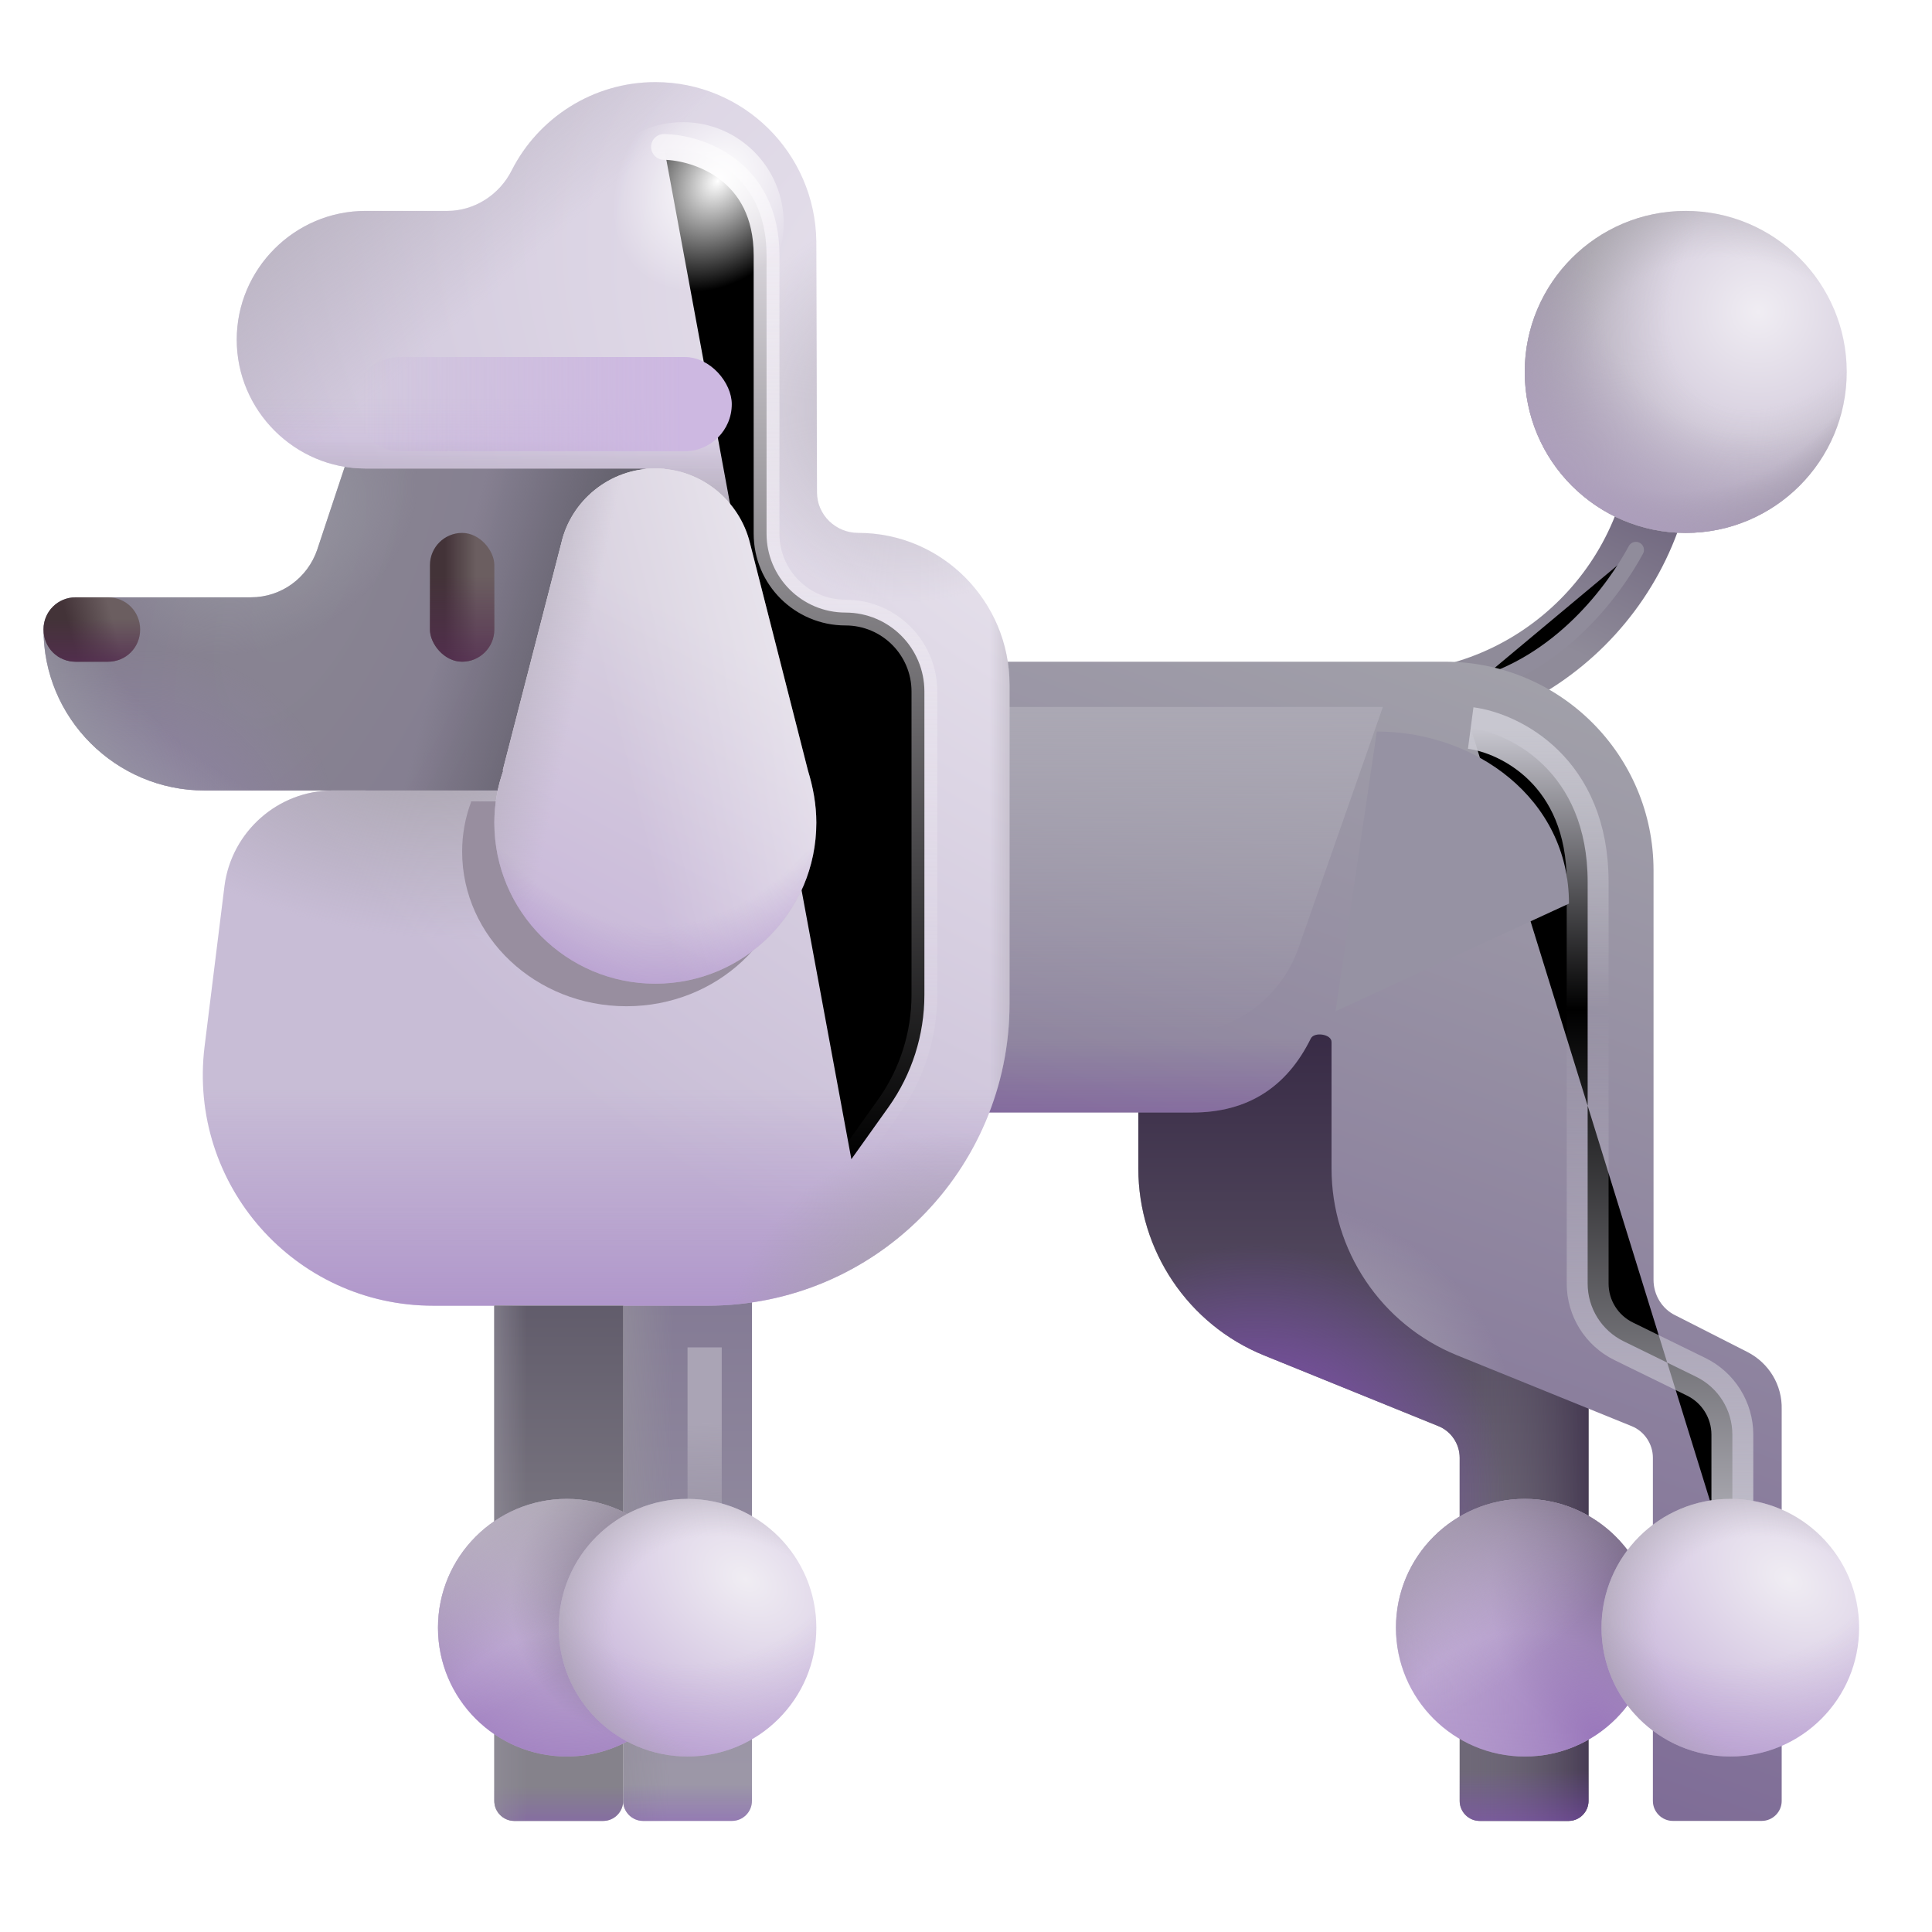 <svg viewBox="1 1 30 30" xmlns="http://www.w3.org/2000/svg">
<path d="M22.516 12.435C22.236 12.435 22.016 12.215 22.016 11.935C22.016 11.655 22.236 11.435 22.516 11.435C24.626 11.435 26.346 9.715 26.346 7.605C26.346 7.325 26.566 7.105 26.846 7.105C27.126 7.105 27.346 7.325 27.346 7.605C27.336 10.265 25.176 12.435 22.516 12.435Z" fill="url(#paint0_linear_28327_1841)"/>
<g filter="url(#filter0_f_28327_1841)">
<path d="M26.402 9.539C26.079 10.138 25.235 11.322 23.848 11.672" stroke="#908C9B" stroke-width="0.25" stroke-linecap="round"/>
</g>
<path d="M27.176 9.275C28.556 9.275 29.676 8.156 29.676 6.775C29.676 5.394 28.556 4.275 27.176 4.275C25.795 4.275 24.676 5.394 24.676 6.775C24.676 8.156 25.795 9.275 27.176 9.275Z" fill="url(#paint1_radial_28327_1841)"/>
<path d="M27.176 9.275C28.556 9.275 29.676 8.156 29.676 6.775C29.676 5.394 28.556 4.275 27.176 4.275C25.795 4.275 24.676 5.394 24.676 6.775C24.676 8.156 25.795 9.275 27.176 9.275Z" fill="url(#paint2_radial_28327_1841)"/>
<path d="M27.176 9.275C28.556 9.275 29.676 8.156 29.676 6.775C29.676 5.394 28.556 4.275 27.176 4.275C25.795 4.275 24.676 5.394 24.676 6.775C24.676 8.156 25.795 9.275 27.176 9.275Z" fill="url(#paint3_radial_28327_1841)"/>
<path d="M27.176 9.275C28.556 9.275 29.676 8.156 29.676 6.775C29.676 5.394 28.556 4.275 27.176 4.275C25.795 4.275 24.676 5.394 24.676 6.775C24.676 8.156 25.795 9.275 27.176 9.275Z" fill="url(#paint4_radial_28327_1841)"/>
<path d="M27.176 9.275C28.556 9.275 29.676 8.156 29.676 6.775C29.676 5.394 28.556 4.275 27.176 4.275C25.795 4.275 24.676 5.394 24.676 6.775C24.676 8.156 25.795 9.275 27.176 9.275Z" fill="url(#paint5_radial_28327_1841)"/>
<path d="M18.676 16.275V19.145C18.676 20.415 19.446 21.565 20.626 22.045L23.336 23.145C23.536 23.225 23.666 23.425 23.666 23.635V28.965C23.666 29.135 23.806 29.275 23.976 29.275H25.356C25.526 29.275 25.666 29.135 25.666 28.965V22.885C25.666 22.515 25.456 22.175 25.126 22.005L24.006 21.435C23.806 21.325 23.676 21.105 23.676 20.875V16.275H18.676Z" fill="url(#paint6_linear_28327_1841)"/>
<path d="M18.676 16.275V19.145C18.676 20.415 19.446 21.565 20.626 22.045L23.336 23.145C23.536 23.225 23.666 23.425 23.666 23.635V28.965C23.666 29.135 23.806 29.275 23.976 29.275H25.356C25.526 29.275 25.666 29.135 25.666 28.965V22.885C25.666 22.515 25.456 22.175 25.126 22.005L24.006 21.435C23.806 21.325 23.676 21.105 23.676 20.875V16.275H18.676Z" fill="url(#paint7_linear_28327_1841)"/>
<path d="M18.676 16.275V19.145C18.676 20.415 19.446 21.565 20.626 22.045L23.336 23.145C23.536 23.225 23.666 23.425 23.666 23.635V28.965C23.666 29.135 23.806 29.275 23.976 29.275H25.356C25.526 29.275 25.666 29.135 25.666 28.965V22.885C25.666 22.515 25.456 22.175 25.126 22.005L24.006 21.435C23.806 21.325 23.676 21.105 23.676 20.875V16.275H18.676Z" fill="url(#paint8_linear_28327_1841)"/>
<path d="M18.676 16.275V19.145C18.676 20.415 19.446 21.565 20.626 22.045L23.336 23.145C23.536 23.225 23.666 23.425 23.666 23.635V28.965C23.666 29.135 23.806 29.275 23.976 29.275H25.356C25.526 29.275 25.666 29.135 25.666 28.965V22.885C25.666 22.515 25.456 22.175 25.126 22.005L24.006 21.435C23.806 21.325 23.676 21.105 23.676 20.875V16.275H18.676Z" fill="url(#paint9_radial_28327_1841)"/>
<path d="M18.676 16.275V19.145C18.676 20.415 19.446 21.565 20.626 22.045L23.336 23.145C23.536 23.225 23.666 23.425 23.666 23.635V28.965C23.666 29.135 23.806 29.275 23.976 29.275H25.356C25.526 29.275 25.666 29.135 25.666 28.965V22.885C25.666 22.515 25.456 22.175 25.126 22.005L24.006 21.435C23.806 21.325 23.676 21.105 23.676 20.875V16.275H18.676Z" fill="url(#paint10_linear_28327_1841)"/>
<path d="M24.676 28.275C25.78 28.275 26.676 27.38 26.676 26.275C26.676 25.171 25.78 24.275 24.676 24.275C23.571 24.275 22.676 25.171 22.676 26.275C22.676 27.38 23.571 28.275 24.676 28.275Z" fill="url(#paint11_radial_28327_1841)"/>
<path d="M24.676 28.275C25.78 28.275 26.676 27.38 26.676 26.275C26.676 25.171 25.78 24.275 24.676 24.275C23.571 24.275 22.676 25.171 22.676 26.275C22.676 27.38 23.571 28.275 24.676 28.275Z" fill="url(#paint12_radial_28327_1841)"/>
<path d="M24.676 28.275C25.78 28.275 26.676 27.38 26.676 26.275C26.676 25.171 25.78 24.275 24.676 24.275C23.571 24.275 22.676 25.171 22.676 26.275C22.676 27.38 23.571 28.275 24.676 28.275Z" fill="url(#paint13_radial_28327_1841)"/>
<path d="M24.676 28.275C25.78 28.275 26.676 27.38 26.676 26.275C26.676 25.171 25.78 24.275 24.676 24.275C23.571 24.275 22.676 25.171 22.676 26.275C22.676 27.38 23.571 28.275 24.676 28.275Z" fill="url(#paint14_radial_28327_1841)"/>
<path d="M24.676 28.275C25.78 28.275 26.676 27.38 26.676 26.275C26.676 25.171 25.78 24.275 24.676 24.275C23.571 24.275 22.676 25.171 22.676 26.275C22.676 27.38 23.571 28.275 24.676 28.275Z" fill="url(#paint15_radial_28327_1841)"/>
<path d="M28.136 21.995L27.016 21.425C26.806 21.325 26.676 21.105 26.676 20.875V15.275V14.515C26.676 12.725 25.226 11.275 23.436 11.275H6.676V18.275H19.516C20.377 18.275 20.984 17.877 21.354 17.126C21.408 17.017 21.676 17.058 21.676 17.179V19.145C21.676 20.415 22.446 21.565 23.626 22.045L26.336 23.145C26.536 23.225 26.666 23.425 26.666 23.635V28.965C26.666 29.135 26.806 29.275 26.976 29.275H28.356C28.526 29.275 28.666 29.135 28.666 28.965V22.885C28.676 22.505 28.466 22.165 28.136 21.995Z" fill="url(#paint16_linear_28327_1841)"/>
<path d="M28.136 21.995L27.016 21.425C26.806 21.325 26.676 21.105 26.676 20.875V15.275V14.515C26.676 12.725 25.226 11.275 23.436 11.275H6.676V18.275H19.516C20.377 18.275 20.984 17.877 21.354 17.126C21.408 17.017 21.676 17.058 21.676 17.179V19.145C21.676 20.415 22.446 21.565 23.626 22.045L26.336 23.145C26.536 23.225 26.666 23.425 26.666 23.635V28.965C26.666 29.135 26.806 29.275 26.976 29.275H28.356C28.526 29.275 28.666 29.135 28.666 28.965V22.885C28.676 22.505 28.466 22.165 28.136 21.995Z" fill="url(#paint17_radial_28327_1841)"/>
<g filter="url(#filter1_f_28327_1841)">
<path d="M22.473 11.978H16V17.056H19.276C20.126 17.056 20.883 16.519 21.164 15.717L22.473 11.978Z" fill="url(#paint18_linear_28327_1841)"/>
</g>
<path d="M21.519 17.064V16H15.332V18.275H19.516C20.377 18.275 20.984 17.877 21.354 17.126C21.379 17.076 21.45 17.057 21.519 17.064Z" fill="url(#paint19_linear_28327_1841)"/>
<g filter="url(#filter2_f_28327_1841)">
<path d="M23.837 12.305C24.442 12.385 25.653 12.974 25.653 14.695C25.653 16.221 25.653 19.145 25.653 20.931C25.653 21.313 25.87 21.66 26.213 21.828L27.339 22.379C27.682 22.547 27.9 22.896 27.9 23.277V25.426" stroke="url(#paint20_linear_28327_1841)" stroke-width="0.65"/>
</g>
<path d="M6.676 7.275L5.926 9.535C5.776 9.975 5.366 10.275 4.896 10.275H2.176C1.906 10.275 1.676 10.495 1.676 10.765C1.666 12.145 2.796 13.275 4.176 13.275H11.676V7.275H6.676Z" fill="url(#paint21_radial_28327_1841)"/>
<path d="M6.676 7.275L5.926 9.535C5.776 9.975 5.366 10.275 4.896 10.275H2.176C1.906 10.275 1.676 10.495 1.676 10.765C1.666 12.145 2.796 13.275 4.176 13.275H11.676V7.275H6.676Z" fill="url(#paint22_linear_28327_1841)"/>
<path d="M6.676 7.275L5.926 9.535C5.776 9.975 5.366 10.275 4.896 10.275H2.176C1.906 10.275 1.676 10.495 1.676 10.765C1.666 12.145 2.796 13.275 4.176 13.275H11.676V7.275H6.676Z" fill="url(#paint23_radial_28327_1841)"/>
<path d="M6.676 7.275L5.926 9.535C5.776 9.975 5.366 10.275 4.896 10.275H2.176C1.906 10.275 1.676 10.495 1.676 10.765C1.666 12.145 2.796 13.275 4.176 13.275H11.676V7.275H6.676Z" fill="url(#paint24_radial_28327_1841)"/>
<path d="M6.676 7.275L5.926 9.535C5.776 9.975 5.366 10.275 4.896 10.275H2.176C1.906 10.275 1.676 10.495 1.676 10.765C1.666 12.145 2.796 13.275 4.176 13.275H11.676V7.275H6.676Z" fill="url(#paint25_radial_28327_1841)"/>
<path d="M2.676 11.275H2.176C1.896 11.275 1.676 11.055 1.676 10.775C1.676 10.495 1.896 10.275 2.176 10.275H2.676C2.956 10.275 3.176 10.495 3.176 10.775C3.176 11.055 2.956 11.275 2.676 11.275Z" fill="url(#paint26_linear_28327_1841)"/>
<path d="M2.676 11.275H2.176C1.896 11.275 1.676 11.055 1.676 10.775C1.676 10.495 1.896 10.275 2.176 10.275H2.676C2.956 10.275 3.176 10.495 3.176 10.775C3.176 11.055 2.956 11.275 2.676 11.275Z" fill="url(#paint27_linear_28327_1841)"/>
<path d="M12.676 20.656H10.676V28.965C10.676 29.135 10.816 29.275 10.986 29.275H12.366C12.536 29.275 12.676 29.135 12.676 28.965V20.656Z" fill="url(#paint28_linear_28327_1841)"/>
<path d="M12.676 20.656H10.676V28.965C10.676 29.135 10.816 29.275 10.986 29.275H12.366C12.536 29.275 12.676 29.135 12.676 28.965V20.656Z" fill="url(#paint29_linear_28327_1841)"/>
<path d="M12.676 20.656H10.676V28.965C10.676 29.135 10.816 29.275 10.986 29.275H12.366C12.536 29.275 12.676 29.135 12.676 28.965V20.656Z" fill="url(#paint30_linear_28327_1841)"/>
<g filter="url(#filter3_f_28327_1841)">
<rect x="11.676" y="21.922" width="0.531" height="6.922" fill="url(#paint31_linear_28327_1841)"/>
</g>
<path d="M14.326 9.275C13.976 9.275 13.686 8.995 13.686 8.645L13.676 4.745C13.656 3.375 12.546 2.275 11.176 2.275C10.206 2.275 9.356 2.835 8.946 3.645C8.756 4.025 8.366 4.275 7.946 4.275H6.676C5.576 4.275 4.676 5.175 4.676 6.275C4.676 7.375 5.576 8.275 6.676 8.275H10.926C11.336 8.275 11.676 8.615 11.676 9.025L11.696 13.275H6.166C5.316 13.275 4.596 13.915 4.486 14.755L4.176 17.255C3.916 19.395 5.576 21.275 7.726 21.275H11.986C14.576 21.275 16.676 19.175 16.676 16.585V11.635C16.676 10.335 15.626 9.275 14.326 9.275Z" fill="url(#paint32_radial_28327_1841)"/>
<path d="M14.326 9.275C13.976 9.275 13.686 8.995 13.686 8.645L13.676 4.745C13.656 3.375 12.546 2.275 11.176 2.275C10.206 2.275 9.356 2.835 8.946 3.645C8.756 4.025 8.366 4.275 7.946 4.275H6.676C5.576 4.275 4.676 5.175 4.676 6.275C4.676 7.375 5.576 8.275 6.676 8.275H10.926C11.336 8.275 11.676 8.615 11.676 9.025L11.696 13.275H6.166C5.316 13.275 4.596 13.915 4.486 14.755L4.176 17.255C3.916 19.395 5.576 21.275 7.726 21.275H11.986C14.576 21.275 16.676 19.175 16.676 16.585V11.635C16.676 10.335 15.626 9.275 14.326 9.275Z" fill="url(#paint33_linear_28327_1841)"/>
<path d="M14.326 9.275C13.976 9.275 13.686 8.995 13.686 8.645L13.676 4.745C13.656 3.375 12.546 2.275 11.176 2.275C10.206 2.275 9.356 2.835 8.946 3.645C8.756 4.025 8.366 4.275 7.946 4.275H6.676C5.576 4.275 4.676 5.175 4.676 6.275C4.676 7.375 5.576 8.275 6.676 8.275H10.926C11.336 8.275 11.676 8.615 11.676 9.025L11.696 13.275H6.166C5.316 13.275 4.596 13.915 4.486 14.755L4.176 17.255C3.916 19.395 5.576 21.275 7.726 21.275H11.986C14.576 21.275 16.676 19.175 16.676 16.585V11.635C16.676 10.335 15.626 9.275 14.326 9.275Z" fill="url(#paint34_radial_28327_1841)"/>
<path d="M14.326 9.275C13.976 9.275 13.686 8.995 13.686 8.645L13.676 4.745C13.656 3.375 12.546 2.275 11.176 2.275C10.206 2.275 9.356 2.835 8.946 3.645C8.756 4.025 8.366 4.275 7.946 4.275H6.676C5.576 4.275 4.676 5.175 4.676 6.275C4.676 7.375 5.576 8.275 6.676 8.275H10.926C11.336 8.275 11.676 8.615 11.676 9.025L11.696 13.275H6.166C5.316 13.275 4.596 13.915 4.486 14.755L4.176 17.255C3.916 19.395 5.576 21.275 7.726 21.275H11.986C14.576 21.275 16.676 19.175 16.676 16.585V11.635C16.676 10.335 15.626 9.275 14.326 9.275Z" fill="url(#paint35_radial_28327_1841)"/>
<path d="M14.326 9.275C13.976 9.275 13.686 8.995 13.686 8.645L13.676 4.745C13.656 3.375 12.546 2.275 11.176 2.275C10.206 2.275 9.356 2.835 8.946 3.645C8.756 4.025 8.366 4.275 7.946 4.275H6.676C5.576 4.275 4.676 5.175 4.676 6.275C4.676 7.375 5.576 8.275 6.676 8.275H10.926C11.336 8.275 11.676 8.615 11.676 9.025L11.696 13.275H6.166C5.316 13.275 4.596 13.915 4.486 14.755L4.176 17.255C3.916 19.395 5.576 21.275 7.726 21.275H11.986C14.576 21.275 16.676 19.175 16.676 16.585V11.635C16.676 10.335 15.626 9.275 14.326 9.275Z" fill="url(#paint36_radial_28327_1841)"/>
<path d="M14.326 9.275C13.976 9.275 13.686 8.995 13.686 8.645L13.676 4.745C13.656 3.375 12.546 2.275 11.176 2.275C10.206 2.275 9.356 2.835 8.946 3.645C8.756 4.025 8.366 4.275 7.946 4.275H6.676C5.576 4.275 4.676 5.175 4.676 6.275C4.676 7.375 5.576 8.275 6.676 8.275H10.926C11.336 8.275 11.676 8.615 11.676 9.025L11.696 13.275H6.166C5.316 13.275 4.596 13.915 4.486 14.755L4.176 17.255C3.916 19.395 5.576 21.275 7.726 21.275H11.986C14.576 21.275 16.676 19.175 16.676 16.585V11.635C16.676 10.335 15.626 9.275 14.326 9.275Z" fill="url(#paint37_linear_28327_1841)"/>
<path d="M13.685 8.275L13.676 4.745C13.656 3.375 12.546 2.275 11.176 2.275C10.206 2.275 9.356 2.835 8.946 3.645C8.756 4.025 8.366 4.275 7.946 4.275H6.676C5.576 4.275 4.676 5.175 4.676 6.275C4.676 7.375 5.576 8.275 6.676 8.275H10.926C11.303 8.275 13.685 8.275 13.685 8.275Z" fill="url(#paint38_linear_28327_1841)"/>
<path d="M8.742 3.931C8.535 4.146 8.248 4.275 7.946 4.275H6.676C5.576 4.275 4.676 5.175 4.676 6.275C4.676 7.375 5.576 8.275 6.676 8.275H11.316L11.723 9.664L12.754 9.914L11.957 7.234L11.176 3.931H8.742Z" fill="url(#paint39_linear_28327_1841)"/>
<path d="M8.742 3.931C8.535 4.146 8.248 4.275 7.946 4.275H6.676C5.576 4.275 4.676 5.175 4.676 6.275C4.676 7.375 5.576 8.275 6.676 8.275H11.316L11.723 9.664L12.754 9.914L11.957 7.234L11.176 3.931H8.742Z" fill="url(#paint40_linear_28327_1841)"/>
<path d="M13.546 12.965L12.646 9.435C12.486 8.775 11.886 8.275 11.176 8.275C10.466 8.275 9.866 8.775 9.716 9.435L8.806 12.965H8.816C8.726 13.215 8.676 13.495 8.676 13.775C8.676 15.155 9.796 16.275 11.176 16.275C12.556 16.275 13.676 15.155 13.676 13.775C13.676 13.495 13.626 13.225 13.546 12.965Z" fill="url(#paint41_linear_28327_1841)"/>
<g filter="url(#filter4_f_28327_1841)">
<path d="M10.655 13.444H8.308V13.444C8.313 13.444 8.317 13.449 8.315 13.454C8.225 13.692 8.176 13.957 8.176 14.223C8.176 15.549 9.319 16.625 10.727 16.625C12.136 16.625 13.279 15.549 13.279 14.223C13.279 13.954 13.228 13.694 13.146 13.444L12.228 10.052C12.121 9.637 11.821 9.288 11.424 9.096L11.442 12.992L10.655 13.444Z" fill="#988E9F"/>
</g>
<g filter="url(#filter5_f_28327_1841)">
<path d="M11.31 3.281C11.841 3.291 12.903 3.643 12.903 4.966C12.903 5.96 12.903 7.855 12.903 9.287C12.903 9.964 13.452 10.512 14.129 10.512V10.512C14.805 10.512 15.354 11.061 15.354 11.738V16.448C15.354 17.072 15.16 17.68 14.799 18.188L14.22 19" stroke="url(#paint42_linear_28327_1841)" stroke-width="0.4" stroke-linecap="round"/>
</g>
<path d="M13.546 12.965L12.646 9.435C12.486 8.775 11.886 8.275 11.176 8.275C10.466 8.275 9.866 8.775 9.716 9.435L8.806 12.965H8.816C8.726 13.215 8.676 13.495 8.676 13.775C8.676 15.155 9.796 16.275 11.176 16.275C12.556 16.275 13.676 15.155 13.676 13.775C13.676 13.495 13.626 13.225 13.546 12.965Z" fill="url(#paint43_linear_28327_1841)"/>
<path d="M13.546 12.965L12.646 9.435C12.486 8.775 11.886 8.275 11.176 8.275C10.466 8.275 9.866 8.775 9.716 9.435L8.806 12.965H8.816C8.726 13.215 8.676 13.495 8.676 13.775C8.676 15.155 9.796 16.275 11.176 16.275C12.556 16.275 13.676 15.155 13.676 13.775C13.676 13.495 13.626 13.225 13.546 12.965Z" fill="url(#paint44_linear_28327_1841)"/>
<path d="M13.546 12.965L12.646 9.435C12.486 8.775 11.886 8.275 11.176 8.275C10.466 8.275 9.866 8.775 9.716 9.435L8.806 12.965H8.816C8.726 13.215 8.676 13.495 8.676 13.775C8.676 15.155 9.796 16.275 11.176 16.275C12.556 16.275 13.676 15.155 13.676 13.775C13.676 13.495 13.626 13.225 13.546 12.965Z" fill="url(#paint45_linear_28327_1841)"/>
<path d="M13.546 12.965L12.646 9.435C12.486 8.775 11.886 8.275 11.176 8.275C10.466 8.275 9.866 8.775 9.716 9.435L8.806 12.965H8.816C8.726 13.215 8.676 13.495 8.676 13.775C8.676 15.155 9.796 16.275 11.176 16.275C12.556 16.275 13.676 15.155 13.676 13.775C13.676 13.495 13.626 13.225 13.546 12.965Z" fill="url(#paint46_radial_28327_1841)"/>
<path d="M10.676 21.275H8.676V28.965C8.676 29.135 8.816 29.275 8.986 29.275H10.366C10.536 29.275 10.676 29.135 10.676 28.965V21.275Z" fill="url(#paint47_linear_28327_1841)"/>
<path d="M10.676 21.275H8.676V28.965C8.676 29.135 8.816 29.275 8.986 29.275H10.366C10.536 29.275 10.676 29.135 10.676 28.965V21.275Z" fill="url(#paint48_linear_28327_1841)"/>
<path d="M10.676 21.275H8.676V28.965C8.676 29.135 8.816 29.275 8.986 29.275H10.366C10.536 29.275 10.676 29.135 10.676 28.965V21.275Z" fill="url(#paint49_linear_28327_1841)"/>
<path d="M10.676 21.275H8.676V28.965C8.676 29.135 8.816 29.275 8.986 29.275H10.366C10.536 29.275 10.676 29.135 10.676 28.965V21.275Z" fill="url(#paint50_linear_28327_1841)"/>
<path d="M9.801 28.275C10.905 28.275 11.801 27.38 11.801 26.275C11.801 25.171 10.905 24.275 9.801 24.275C8.696 24.275 7.801 25.171 7.801 26.275C7.801 27.38 8.696 28.275 9.801 28.275Z" fill="url(#paint51_radial_28327_1841)"/>
<path d="M9.801 28.275C10.905 28.275 11.801 27.38 11.801 26.275C11.801 25.171 10.905 24.275 9.801 24.275C8.696 24.275 7.801 25.171 7.801 26.275C7.801 27.38 8.696 28.275 9.801 28.275Z" fill="url(#paint52_radial_28327_1841)"/>
<path d="M9.801 28.275C10.905 28.275 11.801 27.38 11.801 26.275C11.801 25.171 10.905 24.275 9.801 24.275C8.696 24.275 7.801 25.171 7.801 26.275C7.801 27.38 8.696 28.275 9.801 28.275Z" fill="url(#paint53_radial_28327_1841)"/>
<path d="M9.801 28.275C10.905 28.275 11.801 27.38 11.801 26.275C11.801 25.171 10.905 24.275 9.801 24.275C8.696 24.275 7.801 25.171 7.801 26.275C7.801 27.38 8.696 28.275 9.801 28.275Z" fill="url(#paint54_radial_28327_1841)"/>
<path d="M9.801 28.275C10.905 28.275 11.801 27.38 11.801 26.275C11.801 25.171 10.905 24.275 9.801 24.275C8.696 24.275 7.801 25.171 7.801 26.275C7.801 27.38 8.696 28.275 9.801 28.275Z" fill="url(#paint55_radial_28327_1841)"/>
<path d="M11.676 28.275C12.78 28.275 13.676 27.38 13.676 26.275C13.676 25.171 12.78 24.275 11.676 24.275C10.571 24.275 9.676 25.171 9.676 26.275C9.676 27.38 10.571 28.275 11.676 28.275Z" fill="url(#paint56_radial_28327_1841)"/>
<path d="M11.676 28.275C12.78 28.275 13.676 27.38 13.676 26.275C13.676 25.171 12.78 24.275 11.676 24.275C10.571 24.275 9.676 25.171 9.676 26.275C9.676 27.38 10.571 28.275 11.676 28.275Z" fill="url(#paint57_radial_28327_1841)"/>
<path d="M11.676 28.275C12.78 28.275 13.676 27.38 13.676 26.275C13.676 25.171 12.78 24.275 11.676 24.275C10.571 24.275 9.676 25.171 9.676 26.275C9.676 27.38 10.571 28.275 11.676 28.275Z" fill="url(#paint58_radial_28327_1841)"/>
<path d="M27.868 28.275C28.973 28.275 29.868 27.38 29.868 26.275C29.868 25.171 28.973 24.275 27.868 24.275C26.764 24.275 25.868 25.171 25.868 26.275C25.868 27.38 26.764 28.275 27.868 28.275Z" fill="url(#paint59_radial_28327_1841)"/>
<path d="M27.868 28.275C28.973 28.275 29.868 27.38 29.868 26.275C29.868 25.171 28.973 24.275 27.868 24.275C26.764 24.275 25.868 25.171 25.868 26.275C25.868 27.38 26.764 28.275 27.868 28.275Z" fill="url(#paint60_radial_28327_1841)"/>
<path d="M27.868 28.275C28.973 28.275 29.868 27.38 29.868 26.275C29.868 25.171 28.973 24.275 27.868 24.275C26.764 24.275 25.868 25.171 25.868 26.275C25.868 27.38 26.764 28.275 27.868 28.275Z" fill="url(#paint61_radial_28327_1841)"/>
<rect x="7.676" y="9.275" width="1" height="2" rx="0.5" fill="url(#paint62_linear_28327_1841)"/>
<rect x="7.676" y="9.275" width="1" height="2" rx="0.5" fill="url(#paint63_linear_28327_1841)"/>
<g filter="url(#filter6_f_28327_1841)">
<path d="M22.379 12.359L21.738 16.703L25.363 15.031C25.363 13.391 23.894 12.359 22.379 12.359Z" fill="#9692A3"/>
</g>
<g filter="url(#filter7_f_28327_1841)">
<circle cx="11.602" cy="4.464" r="1.567" fill="url(#paint64_radial_28327_1841)"/>
</g>
<g filter="url(#filter8_f_28327_1841)">
<rect x="6.472" y="6.544" width="5.891" height="1.463" rx="0.731" fill="url(#paint65_linear_28327_1841)"/>
</g>
<defs>
<filter id="filter0_f_28327_1841" x="23.473" y="9.164" width="3.305" height="2.883" filterUnits="userSpaceOnUse" color-interpolation-filters="sRGB">
<feFlood flood-opacity="0" result="BackgroundImageFix"/>
<feBlend mode="normal" in="SourceGraphic" in2="BackgroundImageFix" result="shape"/>
<feGaussianBlur stdDeviation="0.125" result="effect1_foregroundBlur_28327_1841"/>
</filter>
<filter id="filter1_f_28327_1841" x="15" y="10.978" width="8.472" height="7.078" filterUnits="userSpaceOnUse" color-interpolation-filters="sRGB">
<feFlood flood-opacity="0" result="BackgroundImageFix"/>
<feBlend mode="normal" in="SourceGraphic" in2="BackgroundImageFix" result="shape"/>
<feGaussianBlur stdDeviation="0.5" result="effect1_foregroundBlur_28327_1841"/>
</filter>
<filter id="filter2_f_28327_1841" x="22.494" y="10.683" width="7.03" height="16.043" filterUnits="userSpaceOnUse" color-interpolation-filters="sRGB">
<feFlood flood-opacity="0" result="BackgroundImageFix"/>
<feBlend mode="normal" in="SourceGraphic" in2="BackgroundImageFix" result="shape"/>
<feGaussianBlur stdDeviation="0.65" result="effect1_foregroundBlur_28327_1841"/>
</filter>
<filter id="filter3_f_28327_1841" x="11.176" y="21.422" width="1.531" height="7.922" filterUnits="userSpaceOnUse" color-interpolation-filters="sRGB">
<feFlood flood-opacity="0" result="BackgroundImageFix"/>
<feBlend mode="normal" in="SourceGraphic" in2="BackgroundImageFix" result="shape"/>
<feGaussianBlur stdDeviation="0.25" result="effect1_foregroundBlur_28327_1841"/>
</filter>
<filter id="filter4_f_28327_1841" x="7.176" y="8.096" width="7.103" height="9.529" filterUnits="userSpaceOnUse" color-interpolation-filters="sRGB">
<feFlood flood-opacity="0" result="BackgroundImageFix"/>
<feBlend mode="normal" in="SourceGraphic" in2="BackgroundImageFix" result="shape"/>
<feGaussianBlur stdDeviation="0.5" result="effect1_foregroundBlur_28327_1841"/>
</filter>
<filter id="filter5_f_28327_1841" x="10.31" y="2.281" width="6.045" height="17.719" filterUnits="userSpaceOnUse" color-interpolation-filters="sRGB">
<feFlood flood-opacity="0" result="BackgroundImageFix"/>
<feBlend mode="normal" in="SourceGraphic" in2="BackgroundImageFix" result="shape"/>
<feGaussianBlur stdDeviation="0.4" result="effect1_foregroundBlur_28327_1841"/>
</filter>
<filter id="filter6_f_28327_1841" x="20.738" y="11.359" width="5.625" height="6.344" filterUnits="userSpaceOnUse" color-interpolation-filters="sRGB">
<feFlood flood-opacity="0" result="BackgroundImageFix"/>
<feBlend mode="normal" in="SourceGraphic" in2="BackgroundImageFix" result="shape"/>
<feGaussianBlur stdDeviation="0.5" result="effect1_foregroundBlur_28327_1841"/>
</filter>
<filter id="filter7_f_28327_1841" x="8.035" y="0.897" width="7.134" height="7.135" filterUnits="userSpaceOnUse" color-interpolation-filters="sRGB">
<feFlood flood-opacity="0" result="BackgroundImageFix"/>
<feBlend mode="normal" in="SourceGraphic" in2="BackgroundImageFix" result="shape"/>
<feGaussianBlur stdDeviation="1" result="effect1_foregroundBlur_28327_1841"/>
</filter>
<filter id="filter8_f_28327_1841" x="4.472" y="4.544" width="9.891" height="5.463" filterUnits="userSpaceOnUse" color-interpolation-filters="sRGB">
<feFlood flood-opacity="0" result="BackgroundImageFix"/>
<feBlend mode="normal" in="SourceGraphic" in2="BackgroundImageFix" result="shape"/>
<feGaussianBlur stdDeviation="1" result="effect1_foregroundBlur_28327_1841"/>
</filter>
<linearGradient id="paint0_linear_28327_1841" x1="25.707" y1="11.25" x2="26.863" y2="8.712" gradientUnits="userSpaceOnUse">
<stop stop-color="#8F8B99"/>
<stop offset="1" stop-color="#6E647D"/>
</linearGradient>
<radialGradient id="paint1_radial_28327_1841" cx="0" cy="0" r="1" gradientUnits="userSpaceOnUse" gradientTransform="translate(28.301 5.838) rotate(136.447) scale(5.95)">
<stop stop-color="#F0EDF3"/>
<stop offset="0.994" stop-color="#A291B4"/>
</radialGradient>
<radialGradient id="paint2_radial_28327_1841" cx="0" cy="0" r="1" gradientUnits="userSpaceOnUse" gradientTransform="translate(28.176 7.219) rotate(-148.393) scale(4.77 3.85)">
<stop offset="0.537" stop-color="#B3B1B5" stop-opacity="0"/>
<stop offset="1" stop-color="#939196"/>
</radialGradient>
<radialGradient id="paint3_radial_28327_1841" cx="0" cy="0" r="1" gradientUnits="userSpaceOnUse" gradientTransform="translate(28.863 5.219) rotate(127.661) scale(5.882 3.961)">
<stop offset="0.405" stop-color="#B3B1B5" stop-opacity="0"/>
<stop offset="1" stop-color="#939196"/>
</radialGradient>
<radialGradient id="paint4_radial_28327_1841" cx="0" cy="0" r="1" gradientUnits="userSpaceOnUse" gradientTransform="translate(27.019 5.469) rotate(77.213) scale(4.518 4.482)">
<stop offset="0.702" stop-color="#86838A" stop-opacity="0"/>
<stop offset="1" stop-color="#86838A"/>
</radialGradient>
<radialGradient id="paint5_radial_28327_1841" cx="0" cy="0" r="1" gradientUnits="userSpaceOnUse" gradientTransform="translate(28.426 4.906) rotate(113.688) scale(5.289 4.955)">
<stop offset="0.541" stop-color="#B1A0C3" stop-opacity="0"/>
<stop offset="0.984" stop-color="#B1A0C3"/>
</radialGradient>
<linearGradient id="paint6_linear_28327_1841" x1="21.98" y1="23.803" x2="19.669" y2="37.627" gradientUnits="userSpaceOnUse">
<stop stop-color="#9B9B9B"/>
<stop offset="1" stop-color="#D3D3D3"/>
</linearGradient>
<linearGradient id="paint7_linear_28327_1841" x1="23.926" y1="16.275" x2="23.926" y2="25.156" gradientUnits="userSpaceOnUse">
<stop stop-color="#332541"/>
<stop offset="1" stop-color="#6E6877"/>
</linearGradient>
<linearGradient id="paint8_linear_28327_1841" x1="26.113" y1="25.156" x2="23.816" y2="25.156" gradientUnits="userSpaceOnUse">
<stop stop-color="#332541"/>
<stop offset="1" stop-color="#6E6877" stop-opacity="0"/>
</linearGradient>
<radialGradient id="paint9_radial_28327_1841" cx="0" cy="0" r="1" gradientUnits="userSpaceOnUse" gradientTransform="translate(20.551 24.125) rotate(-60.21) scale(4.969 5.021)">
<stop stop-color="#914CC7"/>
<stop offset="0.761" stop-color="#814CC7" stop-opacity="0"/>
</radialGradient>
<linearGradient id="paint10_linear_28327_1841" x1="23.988" y1="30.25" x2="23.988" y2="26.5" gradientUnits="userSpaceOnUse">
<stop stop-color="#914CC7"/>
<stop offset="0.473" stop-color="#814CC7" stop-opacity="0"/>
</linearGradient>
<radialGradient id="paint11_radial_28327_1841" cx="0" cy="0" r="1" gradientUnits="userSpaceOnUse" gradientTransform="translate(27.613 25) rotate(137.673) scale(6.063 8.506)">
<stop stop-color="#DEDEDE"/>
<stop offset="1" stop-color="#B195CC"/>
</radialGradient>
<radialGradient id="paint12_radial_28327_1841" cx="0" cy="0" r="1" gradientUnits="userSpaceOnUse" gradientTransform="translate(24.676 28) rotate(-90) scale(4.219 5.015)">
<stop offset="0.393" stop-color="#6D607A" stop-opacity="0"/>
<stop offset="0.896" stop-color="#6D607A"/>
<stop offset="1" stop-color="#939196"/>
</radialGradient>
<radialGradient id="paint13_radial_28327_1841" cx="0" cy="0" r="1" gradientUnits="userSpaceOnUse" gradientTransform="translate(26.988 25.75) rotate(178.112) scale(2.845)">
<stop stop-color="#6D607A"/>
<stop offset="1" stop-color="#6D607A" stop-opacity="0"/>
</radialGradient>
<radialGradient id="paint14_radial_28327_1841" cx="0" cy="0" r="1" gradientUnits="userSpaceOnUse" gradientTransform="translate(25.863 28.063) rotate(-117.408) scale(4.752 3.26)">
<stop stop-color="#9976BB"/>
<stop offset="0.865" stop-color="#A280C4" stop-opacity="0"/>
</radialGradient>
<radialGradient id="paint15_radial_28327_1841" cx="0" cy="0" r="1" gradientUnits="userSpaceOnUse" gradientTransform="translate(21.738 22.156) rotate(41.094) scale(5.515 6.488)">
<stop stop-color="#DAD1E2"/>
<stop offset="1" stop-color="#DAD1E2" stop-opacity="0"/>
</radialGradient>
<linearGradient id="paint16_linear_28327_1841" x1="19.426" y1="26.375" x2="25.176" y2="10.75" gradientUnits="userSpaceOnUse">
<stop stop-color="#7F6D97"/>
<stop offset="1" stop-color="#A3A3AA"/>
</linearGradient>
<radialGradient id="paint17_radial_28327_1841" cx="0" cy="0" r="1" gradientUnits="userSpaceOnUse" gradientTransform="translate(21.613 22.625) rotate(-45.232) scale(5.458 6.668)">
<stop stop-color="#ABA8B4"/>
<stop offset="0.478" stop-color="#ABA8B4" stop-opacity="0"/>
</radialGradient>
<linearGradient id="paint18_linear_28327_1841" x1="19.236" y1="11.978" x2="19.236" y2="17.056" gradientUnits="userSpaceOnUse">
<stop stop-color="#ABA8B4"/>
<stop offset="1" stop-color="#ABA8B4" stop-opacity="0"/>
</linearGradient>
<linearGradient id="paint19_linear_28327_1841" x1="20.019" y1="22.188" x2="20.019" y2="16.625" gradientUnits="userSpaceOnUse">
<stop offset="0.147" stop-color="#6B2B9D"/>
<stop offset="0.91" stop-color="#6B2B9D" stop-opacity="0"/>
</linearGradient>
<linearGradient id="paint20_linear_28327_1841" x1="25.868" y1="12.305" x2="25.868" y2="26.31" gradientUnits="userSpaceOnUse">
<stop stop-color="#C8C7D0"/>
<stop offset="0.312" stop-color="#C8C7D0" stop-opacity="0"/>
<stop offset="0.974" stop-color="#C8C7D0"/>
</linearGradient>
<radialGradient id="paint21_radial_28327_1841" cx="0" cy="0" r="1" gradientUnits="userSpaceOnUse" gradientTransform="translate(5.801 9.75) rotate(22.533) scale(6.361 15.38)">
<stop stop-color="#898592"/>
<stop offset="1" stop-color="#80778F"/>
</radialGradient>
<linearGradient id="paint22_linear_28327_1841" x1="9.988" y1="10.625" x2="8.082" y2="10.125" gradientUnits="userSpaceOnUse">
<stop stop-color="#66636F"/>
<stop offset="1" stop-color="#66636F" stop-opacity="0"/>
</linearGradient>
<radialGradient id="paint23_radial_28327_1841" cx="0" cy="0" r="1" gradientUnits="userSpaceOnUse" gradientTransform="translate(2.519 14.813) rotate(-45.31) scale(4.088 3.27)">
<stop stop-color="#9182AB"/>
<stop offset="1" stop-color="#9182AB" stop-opacity="0"/>
</radialGradient>
<radialGradient id="paint24_radial_28327_1841" cx="0" cy="0" r="1" gradientUnits="userSpaceOnUse" gradientTransform="translate(4.926 9.031) rotate(63.034) scale(1.999 2.676)">
<stop stop-color="#9999A4"/>
<stop offset="1" stop-color="#9999A4" stop-opacity="0"/>
</radialGradient>
<radialGradient id="paint25_radial_28327_1841" cx="0" cy="0" r="1" gradientUnits="userSpaceOnUse" gradientTransform="translate(7.988 7.719) rotate(140.774) scale(7.907 7.592)">
<stop offset="0.806" stop-color="#9999A4" stop-opacity="0"/>
<stop offset="1" stop-color="#9999A4"/>
</radialGradient>
<linearGradient id="paint26_linear_28327_1841" x1="2.949" y1="10.59" x2="2.092" y2="10.821" gradientUnits="userSpaceOnUse">
<stop offset="0.225" stop-color="#6B5E60"/>
<stop offset="1" stop-color="#433338"/>
</linearGradient>
<linearGradient id="paint27_linear_28327_1841" x1="3.41" y1="11.45" x2="3.41" y2="10.606" gradientUnits="userSpaceOnUse">
<stop stop-color="#552D52"/>
<stop offset="1" stop-color="#552D52" stop-opacity="0"/>
</linearGradient>
<linearGradient id="paint28_linear_28327_1841" x1="13.176" y1="28.5" x2="13.176" y2="19.75" gradientUnits="userSpaceOnUse">
<stop stop-color="#9C97A7"/>
<stop offset="1" stop-color="#7F7591"/>
</linearGradient>
<linearGradient id="paint29_linear_28327_1841" x1="10.332" y1="27.699" x2="12.426" y2="27.719" gradientUnits="userSpaceOnUse">
<stop stop-color="#938F9B"/>
<stop offset="0.509" stop-color="#938F9B" stop-opacity="0"/>
</linearGradient>
<linearGradient id="paint30_linear_28327_1841" x1="12.196" y1="30.258" x2="12.196" y2="26.959" gradientUnits="userSpaceOnUse">
<stop stop-color="#914CC7"/>
<stop offset="0.473" stop-color="#814CC7" stop-opacity="0"/>
</linearGradient>
<linearGradient id="paint31_linear_28327_1841" x1="12.207" y1="23.094" x2="12.365" y2="29.37" gradientUnits="userSpaceOnUse">
<stop stop-color="#AAA4B5"/>
<stop offset="0.787" stop-color="#938F9B" stop-opacity="0"/>
</linearGradient>
<radialGradient id="paint32_radial_28327_1841" cx="0" cy="0" r="1" gradientUnits="userSpaceOnUse" gradientTransform="translate(17.533 7.669) rotate(131.753) scale(12.752 19.513)">
<stop stop-color="#EBE7EF"/>
<stop offset="1" stop-color="#C8BDD6"/>
</radialGradient>
<linearGradient id="paint33_linear_28327_1841" x1="10.412" y1="-30.246" x2="10.412" y2="23.25" gradientUnits="userSpaceOnUse">
<stop offset="0.9" stop-color="#A280C4" stop-opacity="0"/>
<stop offset="1" stop-color="#A280C4"/>
</linearGradient>
<radialGradient id="paint34_radial_28327_1841" cx="0" cy="0" r="1" gradientUnits="userSpaceOnUse" gradientTransform="translate(15.176 7.313) rotate(-31.759) scale(4.631 4.451)">
<stop stop-color="#B7B1BE"/>
<stop offset="0.678" stop-color="#B7B1BE" stop-opacity="0"/>
</radialGradient>
<radialGradient id="paint35_radial_28327_1841" cx="0" cy="0" r="1" gradientUnits="userSpaceOnUse" gradientTransform="translate(7.488 12.375) rotate(96.645) scale(3.241 5.743)">
<stop stop-color="#A7A3AB"/>
<stop offset="0.976" stop-color="#A39EA9" stop-opacity="0"/>
</radialGradient>
<radialGradient id="paint36_radial_28327_1841" cx="0" cy="0" r="1" gradientUnits="userSpaceOnUse" gradientTransform="translate(15.269 21.275) rotate(-123.371) scale(2.5 3.128)">
<stop offset="0.034" stop-color="#A7A3AB"/>
<stop offset="1" stop-color="#A39EA9" stop-opacity="0"/>
</radialGradient>
<linearGradient id="paint37_linear_28327_1841" x1="17.894" y1="17.063" x2="16.363" y2="17.063" gradientUnits="userSpaceOnUse">
<stop offset="0.429" stop-color="#A7A3AB"/>
<stop offset="1" stop-color="#A39EA9" stop-opacity="0"/>
</linearGradient>
<linearGradient id="paint38_linear_28327_1841" x1="9.988" y1="6.813" x2="6.27" y2="2.637" gradientUnits="userSpaceOnUse">
<stop offset="0.329" stop-color="#B7B1BE" stop-opacity="0"/>
<stop offset="1" stop-color="#B7B1BE"/>
</linearGradient>
<linearGradient id="paint39_linear_28327_1841" x1="10.988" y1="11.219" x2="10.988" y2="6.5" gradientUnits="userSpaceOnUse">
<stop stop-color="#CDB8E1"/>
<stop offset="0.854" stop-color="#BDA0D9" stop-opacity="0"/>
</linearGradient>
<linearGradient id="paint40_linear_28327_1841" x1="8.863" y1="5.5" x2="8.863" y2="8.813" gradientUnits="userSpaceOnUse">
<stop offset="0.698" stop-color="#B7B1BE" stop-opacity="0"/>
<stop offset="1" stop-color="#B7B1BE"/>
</linearGradient>
<linearGradient id="paint41_linear_28327_1841" x1="11.176" y1="15.748" x2="11.176" y2="7.105" gradientUnits="userSpaceOnUse">
<stop offset="0.006" stop-color="#CCCCCC"/>
<stop offset="1" stop-color="#E6E6E6"/>
</linearGradient>
<linearGradient id="paint42_linear_28327_1841" x1="13.332" y1="3.281" x2="13.332" y2="19" gradientUnits="userSpaceOnUse">
<stop stop-color="#F0ECF3"/>
<stop offset="1" stop-color="#F0ECF3" stop-opacity="0"/>
</linearGradient>
<linearGradient id="paint43_linear_28327_1841" x1="12.426" y1="10.969" x2="8.676" y2="18.094" gradientUnits="userSpaceOnUse">
<stop stop-color="#D8D1DF"/>
<stop offset="1" stop-color="#C2ADD7"/>
</linearGradient>
<linearGradient id="paint44_linear_28327_1841" x1="17.551" y1="10.688" x2="10.582" y2="12.438" gradientUnits="userSpaceOnUse">
<stop stop-color="white"/>
<stop offset="1" stop-color="white" stop-opacity="0"/>
</linearGradient>
<linearGradient id="paint45_linear_28327_1841" x1="11.176" y1="12.275" x2="8.424" y2="11.697" gradientUnits="userSpaceOnUse">
<stop offset="0.463" stop-color="#B7B1BE" stop-opacity="0"/>
<stop offset="1" stop-color="#B7B1BE"/>
</linearGradient>
<radialGradient id="paint46_radial_28327_1841" cx="0" cy="0" r="1" gradientUnits="userSpaceOnUse" gradientTransform="translate(11.176 5.844) rotate(90) scale(12.093 6.258)">
<stop offset="0.788" stop-color="#A280C4" stop-opacity="0"/>
<stop offset="1" stop-color="#A280C4"/>
</radialGradient>
<linearGradient id="paint47_linear_28327_1841" x1="9.676" y1="21.577" x2="9.676" y2="31.329" gradientUnits="userSpaceOnUse">
<stop stop-color="#9B9B9B"/>
<stop offset="1" stop-color="#D3D3D3"/>
</linearGradient>
<linearGradient id="paint48_linear_28327_1841" x1="8.051" y1="19.438" x2="8.051" y2="26.625" gradientUnits="userSpaceOnUse">
<stop stop-color="#554F60"/>
<stop offset="1" stop-color="#85828B"/>
</linearGradient>
<linearGradient id="paint49_linear_28327_1841" x1="10.196" y1="30.188" x2="10.196" y2="27.125" gradientUnits="userSpaceOnUse">
<stop stop-color="#914CC7"/>
<stop offset="0.473" stop-color="#814CC7" stop-opacity="0"/>
</linearGradient>
<linearGradient id="paint50_linear_28327_1841" x1="8.332" y1="27.813" x2="9.988" y2="27.813" gradientUnits="userSpaceOnUse">
<stop stop-color="#938F9B"/>
<stop offset="0.509" stop-color="#938F9B" stop-opacity="0"/>
</linearGradient>
<radialGradient id="paint51_radial_28327_1841" cx="0" cy="0" r="1" gradientUnits="userSpaceOnUse" gradientTransform="translate(12.738 25) rotate(137.673) scale(6.063 8.506)">
<stop stop-color="#DEDEDE"/>
<stop offset="1" stop-color="#B195CC"/>
</radialGradient>
<radialGradient id="paint52_radial_28327_1841" cx="0" cy="0" r="1" gradientUnits="userSpaceOnUse" gradientTransform="translate(9.801 23.06) rotate(90) scale(6.284 5.285)">
<stop offset="0.389" stop-color="#A280C4" stop-opacity="0"/>
<stop offset="1" stop-color="#9976BB"/>
</radialGradient>
<radialGradient id="paint53_radial_28327_1841" cx="0" cy="0" r="1" gradientUnits="userSpaceOnUse" gradientTransform="translate(9.801 28) rotate(-90) scale(4.219 5.015)">
<stop offset="0.393" stop-color="#6D607A" stop-opacity="0"/>
<stop offset="1" stop-color="#939196"/>
<stop offset="1" stop-color="#6D607A"/>
</radialGradient>
<radialGradient id="paint54_radial_28327_1841" cx="0" cy="0" r="1" gradientUnits="userSpaceOnUse" gradientTransform="translate(11.144 25.828) rotate(180) scale(2.219)">
<stop stop-color="#6D607A"/>
<stop offset="1" stop-color="#6D607A" stop-opacity="0"/>
</radialGradient>
<radialGradient id="paint55_radial_28327_1841" cx="0" cy="0" r="1" gradientUnits="userSpaceOnUse" gradientTransform="translate(6.863 22.156) rotate(41.094) scale(5.515 6.488)">
<stop stop-color="#DAD1E2"/>
<stop offset="1" stop-color="#DAD1E2" stop-opacity="0"/>
</radialGradient>
<radialGradient id="paint56_radial_28327_1841" cx="0" cy="0" r="1" gradientUnits="userSpaceOnUse" gradientTransform="translate(12.576 25.525) rotate(124.498) scale(4.316 6.056)">
<stop stop-color="#F0EDF3"/>
<stop offset="1" stop-color="#B195CC"/>
</radialGradient>
<radialGradient id="paint57_radial_28327_1841" cx="0" cy="0" r="1" gradientUnits="userSpaceOnUse" gradientTransform="translate(11.676 23.06) rotate(90) scale(8.126 6.834)">
<stop offset="0.465" stop-color="#A280C4" stop-opacity="0"/>
<stop offset="1" stop-color="#A280C4"/>
</radialGradient>
<radialGradient id="paint58_radial_28327_1841" cx="0" cy="0" r="1" gradientUnits="userSpaceOnUse" gradientTransform="translate(12.476 26.63) rotate(-148.393) scale(3.816 3.08)">
<stop offset="0.537" stop-color="#B3B1B5" stop-opacity="0"/>
<stop offset="1" stop-color="#939196"/>
</radialGradient>
<radialGradient id="paint59_radial_28327_1841" cx="0" cy="0" r="1" gradientUnits="userSpaceOnUse" gradientTransform="translate(28.768 25.525) rotate(124.498) scale(4.316 6.056)">
<stop stop-color="#F0EDF3"/>
<stop offset="1" stop-color="#B195CC"/>
</radialGradient>
<radialGradient id="paint60_radial_28327_1841" cx="0" cy="0" r="1" gradientUnits="userSpaceOnUse" gradientTransform="translate(27.868 23.06) rotate(90) scale(8.126 6.834)">
<stop offset="0.465" stop-color="#A280C4" stop-opacity="0"/>
<stop offset="1" stop-color="#A280C4"/>
</radialGradient>
<radialGradient id="paint61_radial_28327_1841" cx="0" cy="0" r="1" gradientUnits="userSpaceOnUse" gradientTransform="translate(28.668 26.63) rotate(-148.393) scale(3.816 3.08)">
<stop offset="0.537" stop-color="#B3B1B5" stop-opacity="0"/>
<stop offset="1" stop-color="#939196"/>
</radialGradient>
<linearGradient id="paint62_linear_28327_1841" x1="8.535" y1="10.275" x2="7.91" y2="10.275" gradientUnits="userSpaceOnUse">
<stop offset="0.225" stop-color="#6B5E60"/>
<stop offset="1" stop-color="#433338"/>
</linearGradient>
<linearGradient id="paint63_linear_28327_1841" x1="8.832" y1="11.625" x2="8.832" y2="9.938" gradientUnits="userSpaceOnUse">
<stop stop-color="#552D52"/>
<stop offset="1" stop-color="#552D52" stop-opacity="0"/>
</linearGradient>
<radialGradient id="paint64_radial_28327_1841" cx="0" cy="0" r="1" gradientUnits="userSpaceOnUse" gradientTransform="translate(12.144 3.812) rotate(128.884) scale(1.867 1.459)">
<stop stop-color="white"/>
<stop offset="1" stop-color="white" stop-opacity="0"/>
</radialGradient>
<linearGradient id="paint65_linear_28327_1841" x1="11.613" y1="8.006" x2="6.629" y2="8.006" gradientUnits="userSpaceOnUse">
<stop stop-color="#CDB8E1"/>
<stop offset="1" stop-color="#BDA0D9" stop-opacity="0"/>
</linearGradient>
</defs>
</svg>
